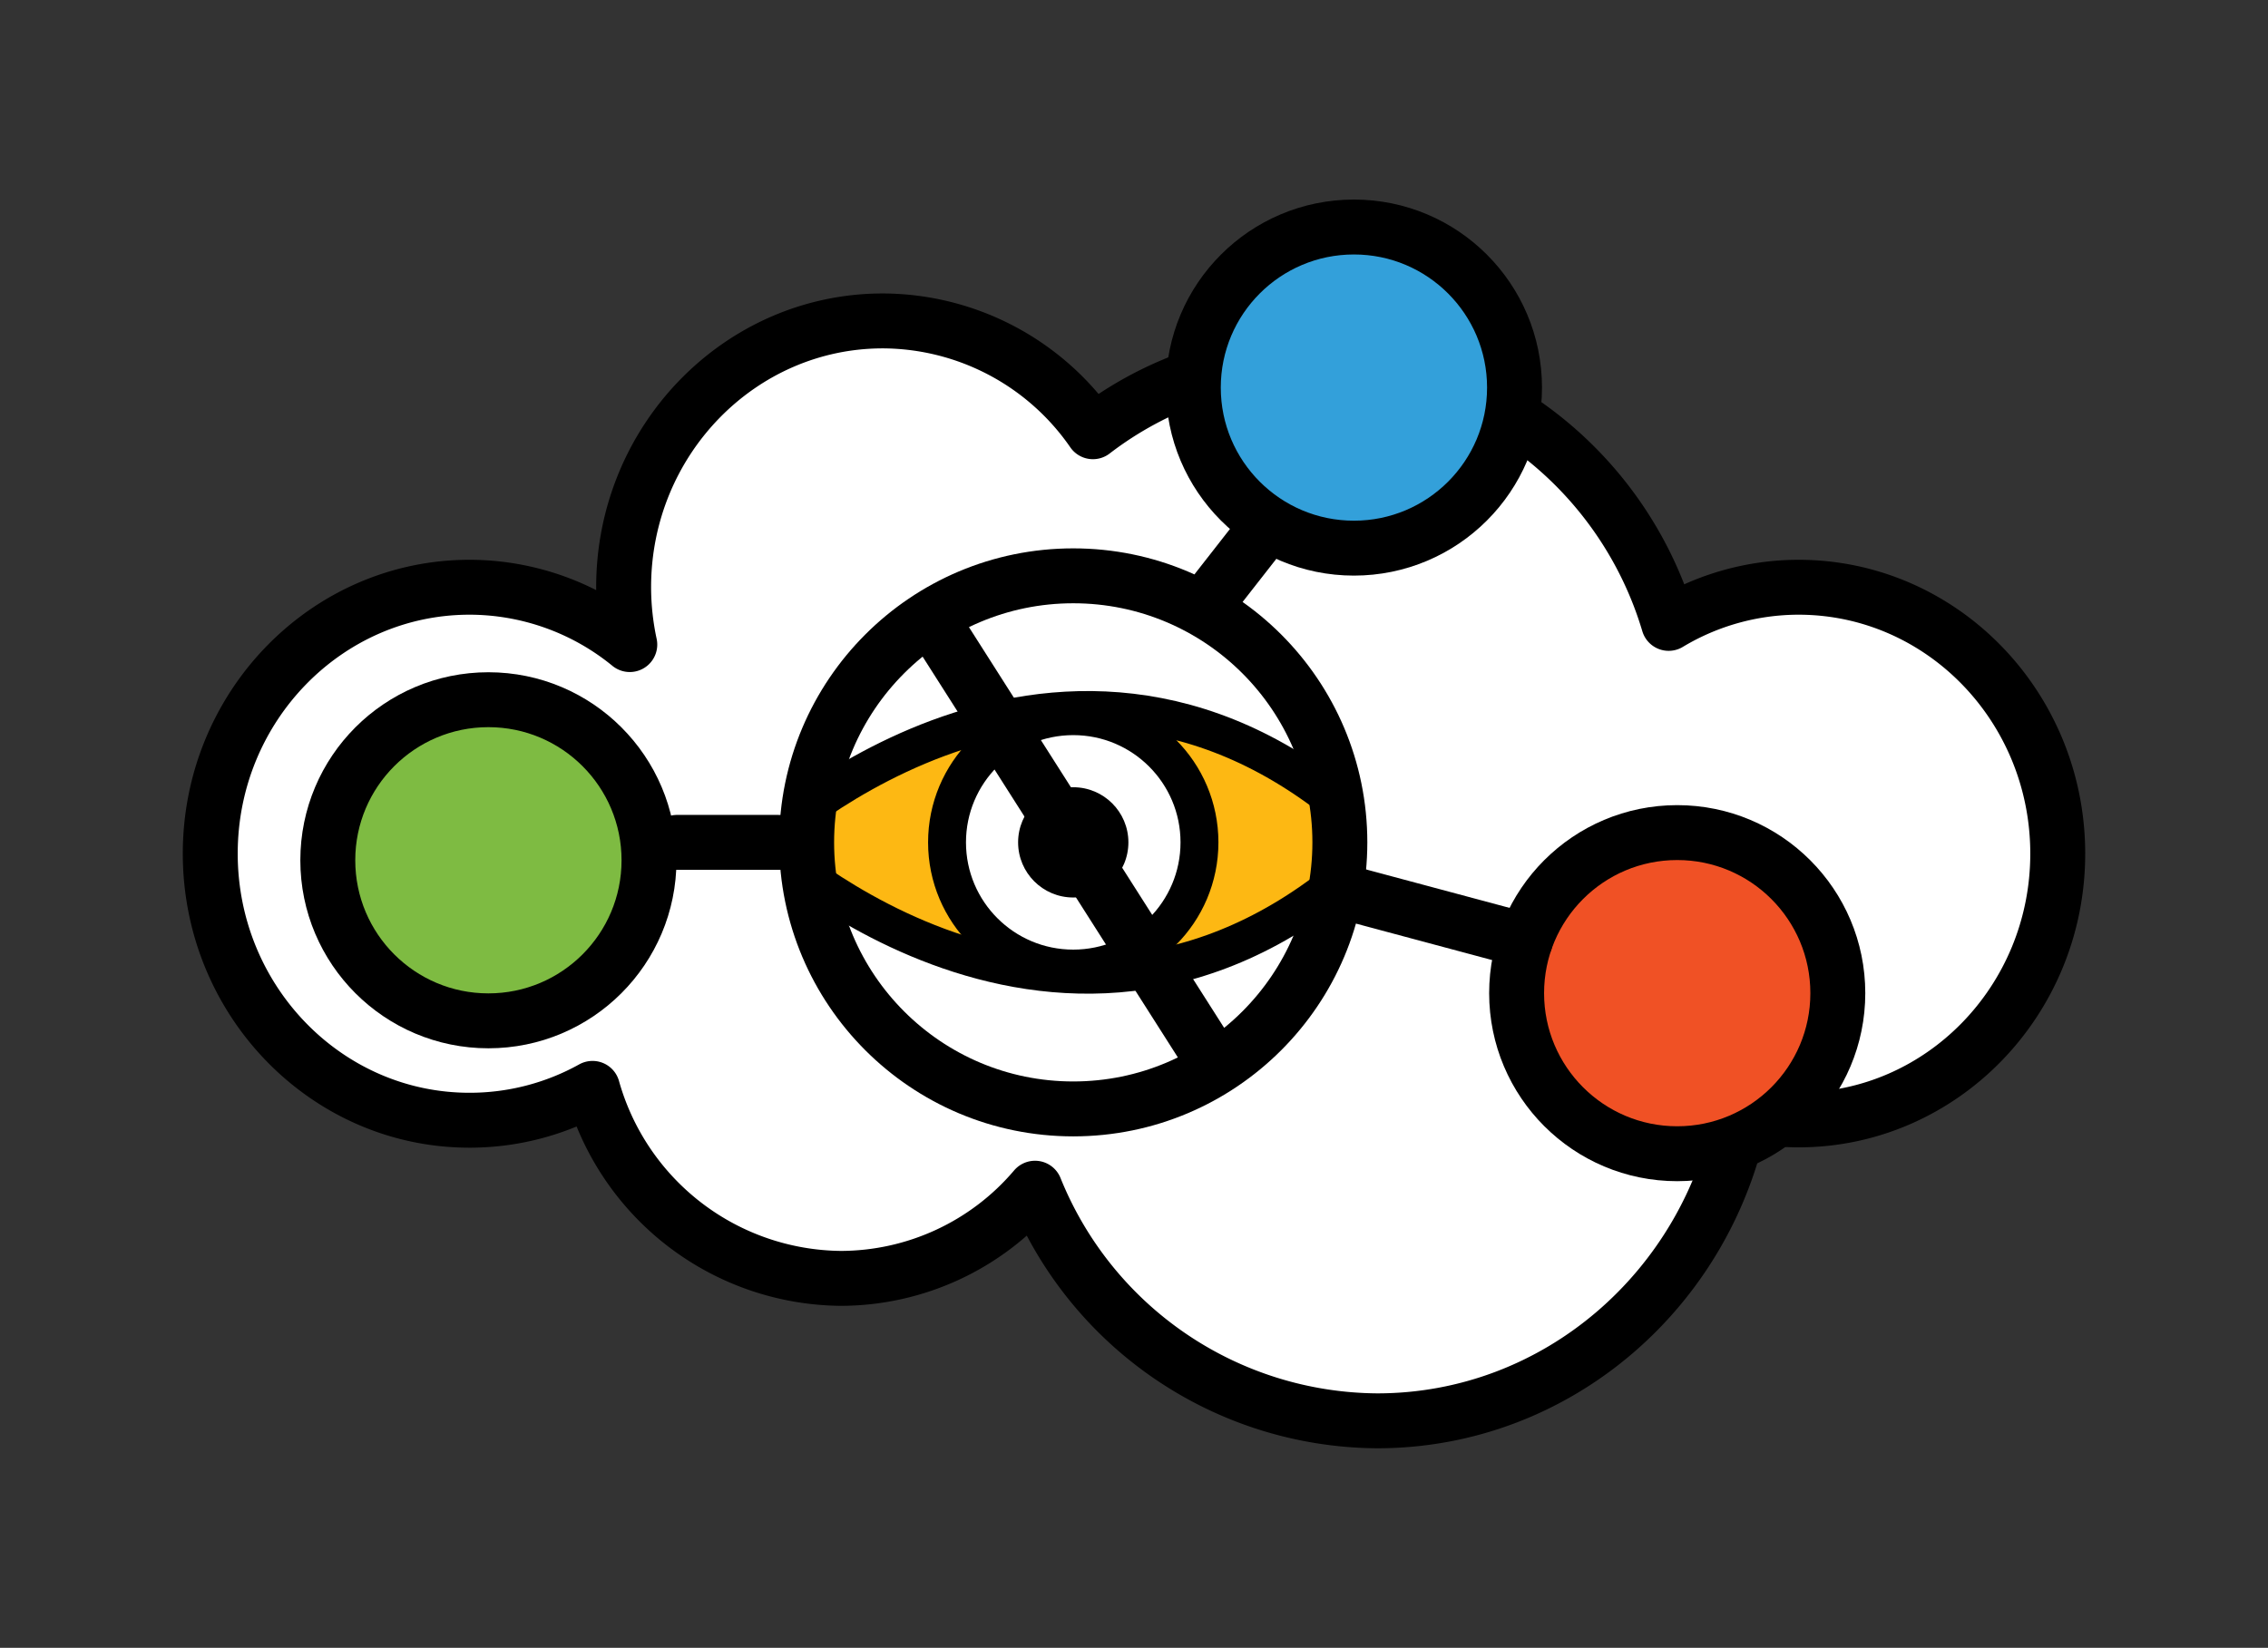 <svg id="Layer_1" data-name="Layer 1" xmlns="http://www.w3.org/2000/svg" xmlns:xlink="http://www.w3.org/1999/xlink" viewBox="0 0 206.46 150.04"><rect x="0" y="0" width="206.46" height="150.04" fill="#333333" stroke="none"/><defs><style>.cls-1,.cls-9{fill:none;}.cls-2,.cls-6,.cls-8{fill:#fff;}.cls-10,.cls-2,.cls-3,.cls-4,.cls-7,.cls-8,.cls-9{stroke:#000;stroke-linecap:round;stroke-linejoin:round;}.cls-10,.cls-2,.cls-3,.cls-4,.cls-9{stroke-width:5px;}.cls-3{fill:#7ebb42;}.cls-4{fill:#f05125;}.cls-5{clip-path:url(#clip-path);}.cls-7{fill:#fdb813;}.cls-7,.cls-8{stroke-width:3.45px;}.cls-10{fill:#33a0da;}</style><clipPath id="clip-path"><circle class="cls-1" cx="97.7" cy="76.7" r="24.27"/></clipPath></defs><title>CCF graphic final</title><path class="cls-2" d="M163.72,53.47a23,23,0,0,0-11.82,3.29,34,34,0,0,0-32.26-24.29,33.06,33.06,0,0,0-20.15,6.84A23.34,23.34,0,0,0,80.37,29.22c-13,0-23.6,10.86-23.6,24.25a25,25,0,0,0,.56,5.22,23.08,23.08,0,0,0-14.59-5.22c-13,0-23.6,10.86-23.6,24.25S29.71,102,42.74,102a23,23,0,0,0,11.2-2.9A23.71,23.71,0,0,0,76.56,116.4a23.25,23.25,0,0,0,17.66-8.21,33.82,33.82,0,0,0,31.14,21.18c16.43,0,30.12-12.05,33.17-28a23.39,23.39,0,0,0,5.19.6c13,0,23.6-10.85,23.6-24.24S176.75,53.47,163.72,53.47Z"/><circle class="cls-3" cx="44.46" cy="78.33" r="14.62"/><circle class="cls-4" cx="152.68" cy="90.43" r="14.62"/><g class="cls-5"><rect class="cls-6" x="58.6" y="39.12" width="74.23" height="78.25"/><path class="cls-7" d="M125.84,76.7c-27.54,27.12-56.28,0-56.28,0S98.3,49.58,125.84,76.7Z"/><circle class="cls-8" cx="97.7" cy="76.7" r="11.49"/><circle cx="97.7" cy="76.7" r="5.02"/></g><circle class="cls-9" cx="97.7" cy="76.7" r="24.27"/><line class="cls-9" x1="85.31" y1="57.21" x2="109.34" y2="94.95"/><line class="cls-2" x1="61.63" y1="76.7" x2="70.96" y2="76.7"/><line class="cls-2" x1="115.51" y1="47.69" x2="110.81" y2="53.7"/><circle class="cls-10" cx="123.25" cy="35.29" r="14.62"/><line class="cls-2" x1="138.86" y1="85.64" x2="121.58" y2="81.01"/></svg>